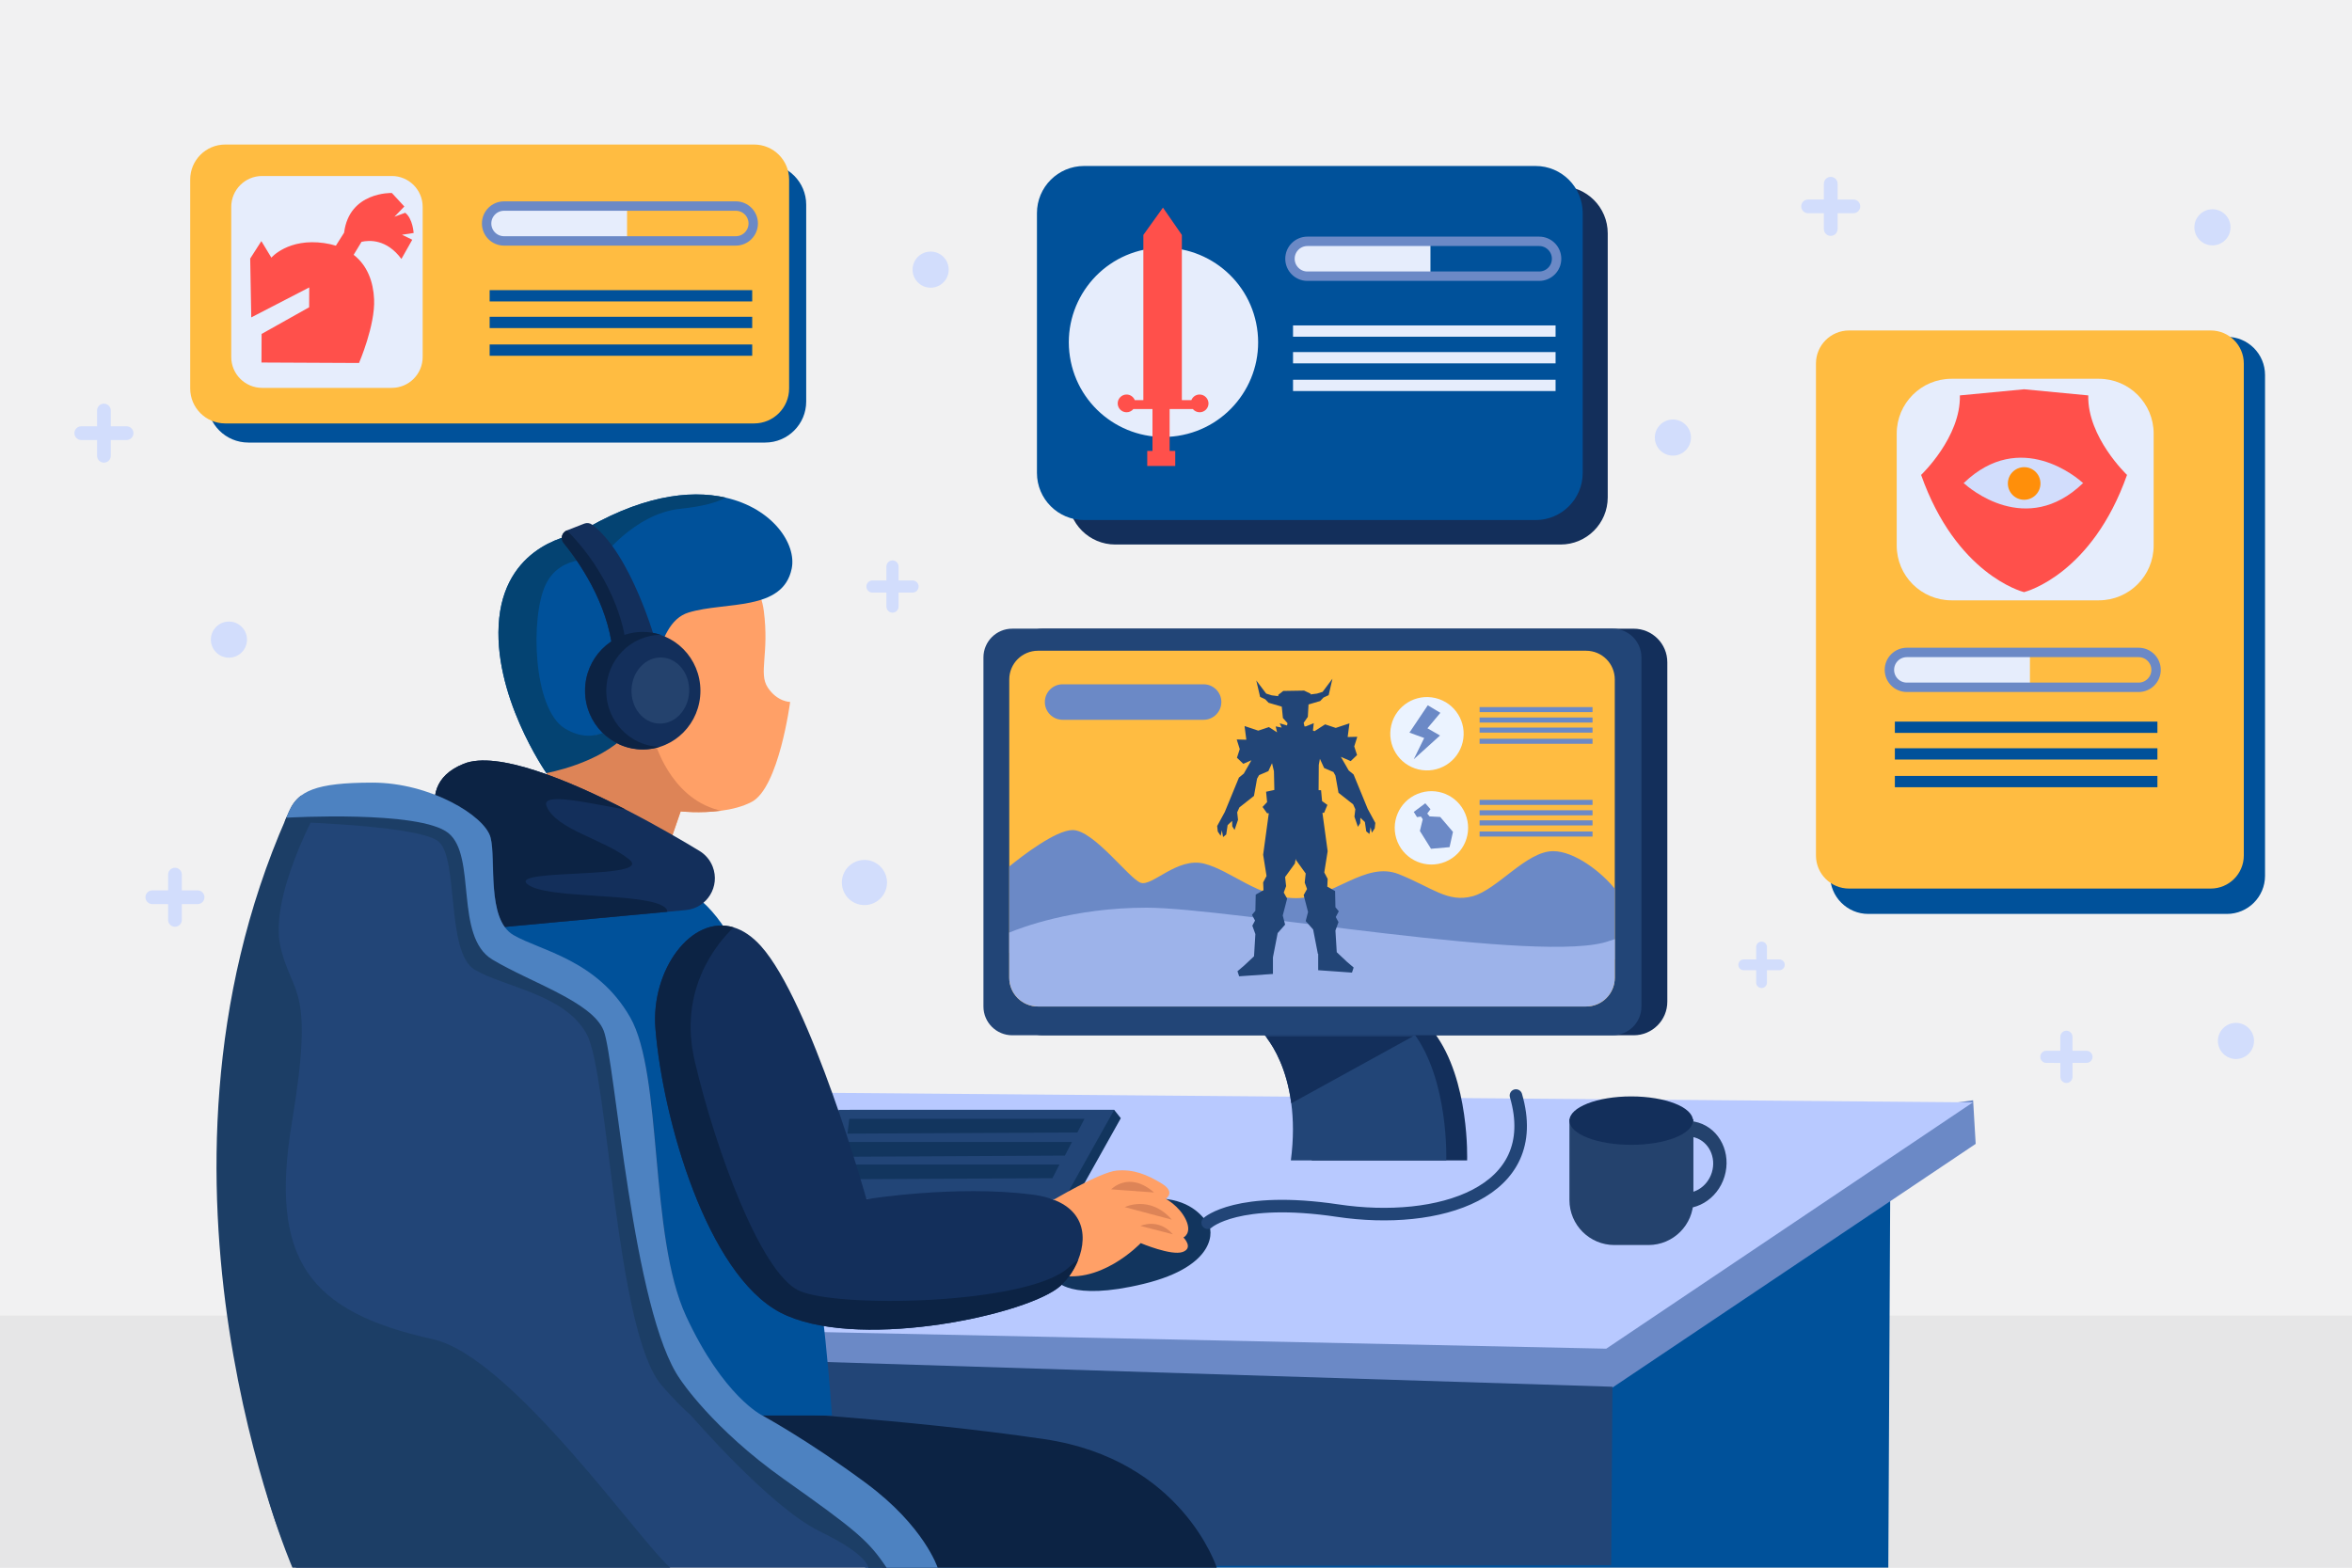 <?xml version="1.0" encoding="utf-8"?>
<!-- Generator: Adobe Illustrator 23.1.0, SVG Export Plug-In . SVG Version: 6.00 Build 0)  -->
<svg version="1.1" xmlns="http://www.w3.org/2000/svg" xmlns:xlink="http://www.w3.org/1999/xlink" x="0px" y="0px"
	 viewBox="0 0 750 500" style="enable-background:new 0 0 750 500;" xml:space="preserve">
<style type="text/css">
	.st0{fill:#F1F1F2;}
	.st1{fill:#E6E6E7;}
	.st2{fill:#D2DDFC;}
	.st3{fill:#00519A;}
	.st4{fill:#6B89C6;}
	.st5{fill:#224577;}
	.st6{fill:#B8C9FF;}
	.st7{fill:#12355E;}
	.st8{fill:#132F5B;}
	.st9{fill:#FFBC41;}
	.st10{fill:#9DB3EA;}
	.st11{fill:#EBF3FF;}
	.st12{fill:#24426D;}
	.st13{fill:#E6EDFC;}
	.st14{fill:#FF504B;}
	.st15{fill:none;stroke:#6B89C6;stroke-width:3;stroke-miterlimit:10;}
	.st16{fill:#FF8F0A;}
	.st17{fill:#0C2344;}
	.st18{fill:#FFA067;}
	.st19{fill:#DD8457;}
	.st20{fill:#044372;}
	.st21{fill:#1C3E66;}
	.st22{fill:#4D82C1;}
	.st23{fill:none;stroke:#224577;stroke-width:4;stroke-linecap:round;stroke-miterlimit:10;}
</style>
<g id="BACKGROUND">
	<rect id="XMLID_391_" class="st0" width="750" height="500"/>
</g>
<g id="OBJECT">
	<g id="XMLID_394_">
		<rect id="XMLID_505_" y="419.58" class="st1" width="750" height="80.42"/>
		<g id="XMLID_492_">
			<path id="XMLID_491_" class="st2" d="M462.73,236.58h-4.45v-4.45c0-1.07-0.87-1.94-1.94-1.94c-1.07,0-1.94,0.87-1.94,1.94v4.45
				h-4.45c-1.07,0-1.94,0.87-1.94,1.94c0,1.07,0.87,1.94,1.94,1.94h4.45v4.45c0,1.07,0.87,1.94,1.94,1.94
				c1.07,0,1.94-0.87,1.94-1.94v-4.45h4.45c1.07,0,1.94-0.87,1.94-1.94C464.67,237.44,463.8,236.58,462.73,236.58z"/>
			<path id="XMLID_489_" class="st2" d="M63.01,283.98h-5.03v-5.03c0-1.21-0.98-2.19-2.19-2.19c-1.21,0-2.19,0.98-2.19,2.19v5.03
				h-5.03c-1.21,0-2.19,0.98-2.19,2.19c0,1.21,0.98,2.19,2.19,2.19h5.03v5.03c0,1.21,0.98,2.19,2.19,2.19
				c1.21,0,2.19-0.98,2.19-2.19v-5.03h5.03c1.21,0,2.19-0.98,2.19-2.19C65.2,284.96,64.22,283.98,63.01,283.98z"/>
			<path id="XMLID_495_" class="st2" d="M40.36,135.96h-5.03v-5.03c0-1.21-0.98-2.19-2.19-2.19c-1.21,0-2.19,0.98-2.19,2.19v5.03
				h-5.03c-1.21,0-2.19,0.98-2.19,2.19c0,1.21,0.98,2.19,2.19,2.19h5.03v5.03c0,1.21,0.98,2.19,2.19,2.19
				c1.21,0,2.19-0.98,2.19-2.19v-5.03h5.03c1.21,0,2.19-0.98,2.19-2.19C42.55,136.94,41.57,135.96,40.36,135.96z"/>
			<path id="XMLID_496_" class="st2" d="M591,63.63h-5.03V58.6c0-1.21-0.98-2.19-2.19-2.19c-1.21,0-2.19,0.98-2.19,2.19v5.03h-5.03
				c-1.21,0-2.19,0.98-2.19,2.19c0,1.21,0.98,2.19,2.19,2.19h5.03v5.03c0,1.21,0.98,2.19,2.19,2.19c1.21,0,2.19-0.98,2.19-2.19V68
				H591c1.21,0,2.19-0.98,2.19-2.19C593.19,64.61,592.21,63.63,591,63.63z"/>
			<path id="XMLID_464_" class="st2" d="M567.4,306h-3.96v-3.96c0-0.95-0.77-1.72-1.72-1.72c-0.95,0-1.72,0.77-1.72,1.72V306h-3.96
				c-0.95,0-1.72,0.77-1.72,1.72c0,0.95,0.77,1.72,1.72,1.72H560v3.96c0,0.95,0.77,1.72,1.72,1.72c0.95,0,1.72-0.77,1.72-1.72v-3.96
				h3.96c0.95,0,1.72-0.77,1.72-1.72C569.12,306.77,568.35,306,567.4,306z"/>
			<path id="XMLID_490_" class="st2" d="M290.99,185.13h-4.45v-4.45c0-1.07-0.87-1.94-1.94-1.94s-1.94,0.87-1.94,1.94v4.45h-4.45
				c-1.07,0-1.94,0.87-1.94,1.94c0,1.07,0.87,1.94,1.94,1.94h4.45v4.45c0,1.07,0.87,1.94,1.94,1.94s1.94-0.87,1.94-1.94V189h4.45
				c1.07,0,1.94-0.87,1.94-1.94C292.93,186,292.06,185.13,290.99,185.13z"/>
			<g>
				<path id="XMLID_498_" class="st2" d="M665.32,335.13h-4.45v-4.45c0-1.07-0.87-1.94-1.94-1.94c-1.07,0-1.94,0.87-1.94,1.94v4.45
					h-4.45c-1.07,0-1.94,0.87-1.94,1.94c0,1.07,0.87,1.94,1.94,1.94H657v4.45c0,1.07,0.87,1.94,1.94,1.94
					c1.07,0,1.94-0.87,1.94-1.94V339h4.45c1.07,0,1.94-0.87,1.94-1.94C667.26,336,666.39,335.13,665.32,335.13z"/>
			</g>
			<path id="XMLID_486_" class="st2" d="M282.85,281.47c0,3.98-3.22,7.2-7.2,7.2c-3.98,0-7.2-3.22-7.2-7.2s3.22-7.2,7.2-7.2
				C279.63,274.27,282.85,277.49,282.85,281.47z"/>
			<path id="XMLID_494_" class="st2" d="M78.76,204c0,3.18-2.58,5.76-5.76,5.76s-5.76-2.58-5.76-5.76c0-3.18,2.58-5.76,5.76-5.76
				S78.76,200.82,78.76,204z"/>
			<path id="XMLID_509_" class="st2" d="M302.52,86c0,3.18-2.58,5.76-5.76,5.76c-3.18,0-5.76-2.58-5.76-5.76
				c0-3.18,2.58-5.76,5.76-5.76C299.94,80.24,302.52,82.82,302.52,86z"/>
			<path id="XMLID_497_" class="st2" d="M539.21,139.56c0,3.18-2.58,5.76-5.76,5.76c-3.18,0-5.76-2.58-5.76-5.76
				c0-3.18,2.58-5.76,5.76-5.76C536.63,133.8,539.21,136.38,539.21,139.56z"/>
			<path id="XMLID_510_" class="st2" d="M718.76,332c0,3.18-2.58,5.76-5.76,5.76c-3.18,0-5.76-2.58-5.76-5.76
				c0-3.18,2.58-5.76,5.76-5.76C716.18,326.24,718.76,328.82,718.76,332z"/>
			<path id="XMLID_493_" class="st2" d="M711.26,72.5c0,3.18-2.58,5.76-5.76,5.76c-3.18,0-5.76-2.58-5.76-5.76
				c0-3.18,2.58-5.76,5.76-5.76C708.68,66.74,711.26,69.32,711.26,72.5z"/>
		</g>
	</g>
	<g id="XMLID_488_">
		<g id="XMLID_191_">
			<polygon id="XMLID_514_" class="st3" points="602.78,374.15 602.14,499.99 276.01,499.99 189.25,431.54 			"/>
			<polygon id="XMLID_513_" class="st4" points="629.18,350.91 630,364.83 512.2,443.88 131.66,433.48 127.56,422.02 			"/>
			<polygon id="XMLID_512_" class="st5" points="513.77,499.19 514.18,442.29 195.68,432.27 282.64,499.59 			"/>
			<polygon id="XMLID_511_" class="st6" points="629.11,351.59 512.2,430.15 127.56,422.02 237.29,348.32 			"/>
			<g id="XMLID_503_">
				<polygon id="XMLID_406_" class="st7" points="271.01,353.99 355.29,353.99 357.4,356.64 342.98,382.4 263.44,382.4 				"/>
				<polygon id="XMLID_407_" class="st5" points="267.41,353.99 355.29,353.99 339.38,382.4 259.84,382.4 				"/>
				<polygon id="XMLID_186_" class="st7" points="270.82,356.83 345.82,356.83 343.55,361.19 270.25,361.56 				"/>
				<polygon id="XMLID_187_" class="st7" points="266.85,364.22 341.84,364.22 339.57,368.57 266.28,368.95 				"/>
				<polygon id="XMLID_188_" class="st7" points="262.87,371.41 337.86,371.41 335.59,375.77 262.3,376.15 				"/>
			</g>
		</g>
		<g id="XMLID_501_">
			<path id="XMLID_393_" class="st8" d="M467.83,370.1h-49.55c0.91-7.04,0.81-13.09,0.13-18.21c-1.42-10.95-5.43-17.67-7.7-20.7
				c-0.95-1.29-1.61-1.92-1.61-1.92h48.17C468.75,344.41,467.83,370.1,467.83,370.1z"/>
			<path id="XMLID_395_" class="st5" d="M461.18,370.1h-49.55c0.91-7.04,0.81-13.09,0.13-18.21c-1.42-10.95-5.43-17.67-7.7-20.7
				c-0.95-1.29-1.61-1.92-1.61-1.92h48.17C462.1,344.41,461.18,370.1,461.18,370.1z"/>
			<path id="XMLID_396_" class="st8" d="M520.97,330.19h-188.4c-5.91,0-10.7-4.79-10.7-10.7V211.22c0-5.91,4.79-10.7,10.7-10.7
				h188.4c5.91,0,10.7,4.79,10.7,10.7v108.27C531.67,325.4,526.88,330.19,520.97,330.19z"/>
			<path id="XMLID_404_" class="st5" d="M514.24,330.19H322.78c-5.07,0-9.18-4.11-9.18-9.18V209.69c0-5.07,4.11-9.18,9.18-9.18
				h191.46c5.07,0,9.18,4.11,9.18,9.18v111.33C523.42,326.08,519.31,330.19,514.24,330.19z"/>
			<path id="XMLID_429_" class="st9" d="M514.92,216.71v95.15c0,5.06-4.09,9.16-9.16,9.16H330.99c-5.06,0-9.16-4.09-9.16-9.16
				v-95.15c0-5.06,4.1-9.16,9.16-9.16h174.77C510.83,207.55,514.92,211.64,514.92,216.71z"/>
			<path id="XMLID_411_" class="st8" d="M450.63,330.5l-38.87,21.39c-1.42-10.95-5.43-17.67-7.7-20.7l-0.23-0.69H450.63z"/>
			<path id="XMLID_422_" class="st4" d="M514.92,283.47V306l-193.08-2.08v-27.57c3.96-3.23,14.78-11.61,20.21-11.61
				c6.73,0,18.05,15.6,21.72,16.82c3.67,1.23,11.63-8.26,20.19-6.11c8.56,2.14,17.43,11.01,29.36,11.01s22.02-11.93,32.73-7.65
				c10.7,4.28,15.6,9.18,23.54,7.04c7.95-2.14,17.13-14.38,25.69-14.38C502.03,271.47,510.66,278.11,514.92,283.47z"/>
			<path id="XMLID_424_" class="st10" d="M514.92,299.54v12.31c0,5.06-4.09,9.16-9.16,9.16H330.99c-5.06,0-9.16-4.09-9.16-9.16
				v-14.41c3.62-1.51,20.3-7.94,43.77-7.94c26.61,0,127.08,18.35,147.72,10.55C513.88,299.86,514.42,299.68,514.92,299.54z"/>
			<polygon id="XMLID_415_" class="st5" points="436.14,258.01 431.62,247 430.07,245.73 427.57,241.38 430.71,242.75 
				432.73,240.81 431.84,238.06 432.81,234.99 429.74,235.07 430.31,230.71 425.94,232.16 422.55,231.03 419.17,233.2 
				418.67,233.01 418.93,230.65 416.39,231.68 415.98,231.69 415.71,230.54 417.04,228.63 417.26,224.68 420.97,223.59 
				422.02,222.48 423.68,221.71 424.89,216.47 421.75,220.66 419.98,221.21 417.92,221.48 417.92,221.25 415.86,220.26 
				409.2,220.37 407.61,221.62 407.61,222.03 405.52,221.77 403.75,221.21 400.6,217.02 401.82,222.26 403.47,223.04 404.52,224.14 
				408.73,225.38 409.09,229 410.56,230.65 410.4,231.39 408.07,230.69 408.7,232.05 406.79,231.68 407.23,233.57 404.62,231.9 
				401.23,233.03 396.86,231.57 397.43,235.93 394.36,235.85 395.33,238.92 394.44,241.67 396.46,243.61 399.05,242.48 
				396.62,246.73 395.07,248 390.55,259 388.13,263.45 388.32,265.19 389.24,266.58 389.62,264.8 390.01,266.97 391.02,266.15 
				391.46,263.16 392.9,261.81 392.95,263.55 393.67,264.7 394.78,261.47 394.51,259.09 395.21,257.52 399.86,253.85 400.85,248.35 
				401.49,247.22 404.45,245.95 405.62,243.41 406.23,245.98 406.36,251.95 403.73,252.52 404.05,255.83 402.6,257.37 
				404.05,259.39 404.59,259.38 402.79,272.61 403.87,279.39 402.79,281.44 402.9,283.92 400.42,285.32 400.31,290.49 
				399.23,291.78 400.2,293.61 399.34,295.23 400.31,297.92 399.88,305 396.76,307.93 394.6,309.77 395.14,311.38 405.91,310.63 
				405.91,305.35 407.42,297.6 409.79,294.9 409.04,291.99 410.44,286.61 409.36,284.67 410.11,282.62 409.79,279.72 412.91,275.41 
				413.17,273.86 413.24,274.28 416.36,278.59 416.04,281.49 416.79,283.54 415.71,285.48 417.11,290.86 416.36,293.77 
				418.73,296.46 420.24,304.22 420.34,304.21 420.34,309.44 431.11,310.2 431.65,308.58 429.5,306.75 426.26,303.7 425.84,296.79 
				426.81,294.09 425.94,292.48 426.91,290.65 425.84,289.36 425.73,284.19 423.25,282.79 423.36,280.31 422.28,278.26 
				423.36,271.48 421.69,259.23 422.23,259.23 423.28,256.72 421.58,255.51 421.26,252.04 420.47,252.01 420.53,243.96 
				420.89,242.02 422.24,244.96 425.2,246.23 425.83,247.35 426.82,252.86 431.48,256.53 432.18,258.1 431.9,260.48 433.01,263.71 
				433.74,262.55 433.79,260.82 435.23,262.17 435.67,265.16 436.68,265.98 437.06,263.81 437.45,265.59 438.37,264.19 
				438.56,262.46 			"/>
			
				<ellipse id="XMLID_405_" transform="matrix(0.925 -0.38 0.38 0.925 -66.099 193.236)" class="st11" cx="456.44" cy="264.05" rx="11.7" ry="11.7"/>
			
				<ellipse id="XMLID_418_" transform="matrix(0.231 -0.973 0.973 0.231 122.244 622.66)" class="st11" cx="454.98" cy="234" rx="11.7" ry="11.7"/>
			<g id="XMLID_419_">
				<rect id="XMLID_417_" x="471.81" y="225.52" class="st4" width="36.01" height="1.61"/>
				<rect id="XMLID_423_" x="471.81" y="228.84" class="st4" width="36.01" height="1.61"/>
				<rect id="XMLID_425_" x="471.81" y="232.05" class="st4" width="36.01" height="1.61"/>
				<rect id="XMLID_426_" x="471.81" y="235.61" class="st4" width="36.01" height="1.61"/>
			</g>
			<g id="XMLID_428_">
				<rect id="XMLID_433_" x="471.81" y="255.11" class="st4" width="36.01" height="1.61"/>
				<rect id="XMLID_432_" x="471.81" y="258.43" class="st4" width="36.01" height="1.61"/>
				<rect id="XMLID_431_" x="471.81" y="261.65" class="st4" width="36.01" height="1.61"/>
				<rect id="XMLID_430_" x="471.81" y="265.2" class="st4" width="36.01" height="1.61"/>
			</g>
			<polygon id="XMLID_420_" class="st4" points="455.29,224.94 449.44,233.66 454.14,235.38 450.82,242.15 459.19,234.58 
				455.18,232.28 459.3,227.35 			"/>
			<polygon id="XMLID_421_" class="st4" points="454.49,256.2 450.82,258.95 451.85,260.61 453.11,260.44 453.68,261.3 
				452.77,265.03 456.32,270.71 462.23,270.19 463.32,265.32 459.25,260.56 455.86,260.38 455.12,259.47 456.15,258.09 			"/>
			<path id="XMLID_427_" class="st4" d="M383.8,229.57h-44.96c-3.12,0-5.66-2.53-5.66-5.66l0,0c0-3.12,2.53-5.66,5.66-5.66h44.96
				c3.13,0,5.66,2.53,5.66,5.66l0,0C389.46,227.04,386.92,229.57,383.8,229.57z"/>
		</g>
		<g id="XMLID_504_">
			<path id="XMLID_448_" class="st12" d="M541.58,358.04c-6.85-2.08-14.24,2.25-16.49,9.66c-2.25,7.42,1.48,15.12,8.33,17.2
				c6.85,2.08,14.24-2.25,16.49-9.66C552.16,367.82,548.43,360.12,541.58,358.04z M535.24,380.15c-4.42-1.34-6.83-6.31-5.38-11.1
				c1.45-4.79,6.22-7.58,10.64-6.24c4.42,1.34,6.83,6.31,5.38,11.1C544.43,378.7,539.66,381.5,535.24,380.15z"/>
			<path id="XMLID_185_" class="st12" d="M525.65,397.09H514.8c-7.92,0-14.34-6.42-14.34-14.34v-25.81h39.53v25.81
				C539.99,390.67,533.57,397.09,525.65,397.09z"/>
			<ellipse id="XMLID_400_" class="st8" cx="520.15" cy="357.41" rx="19.69" ry="7.72"/>
		</g>
	</g>
	<g id="XMLID_500_">
		<g id="XMLID_183_">
			<path id="XMLID_472_" class="st3" d="M244,141.15H79.19c-7.23,0-13.08-5.86-13.08-13.08V65.29c0-7.23,5.86-13.08,13.08-13.08H244
				c7.23,0,13.08,5.86,13.08,13.08v62.78C257.08,135.29,251.22,141.15,244,141.15z"/>
			<path id="XMLID_414_" class="st9" d="M240.47,135.05H71.81c-6.16,0-11.16-4.99-11.16-11.16V57.26c0-6.16,4.99-11.16,11.16-11.16
				h168.66c6.16,0,11.16,4.99,11.16,11.16v66.64C251.63,130.05,246.64,135.05,240.47,135.05z"/>
			<path id="XMLID_450_" class="st13" d="M124.93,123.71H83.59c-5.44,0-9.85-4.41-9.85-9.85V65.98c0-5.44,4.41-9.85,9.85-9.85h41.34
				c5.44,0,9.85,4.41,9.85,9.85v47.88C134.78,119.3,130.37,123.71,124.93,123.71z"/>
			<path id="XMLID_449_" class="st13" d="M199.96,75.97l-42.97,0.28c0,0-2.88-5.79-0.92-7.58c7.77-7.08,43.89-2.72,43.89-2.72V75.97
				z"/>
			<path id="XMLID_463_" class="st14" d="M131.9,74.31c0,0-0.26-4.58-2.69-6.45l-3.44,1.27l3.16-3.27l-3.98-4.31
				c0,0-13.58-0.49-15.22,12.65l-2.63,4.16c-1.14-0.35-2.37-0.64-3.71-0.83c-11.47-1.66-16.86,4.64-16.86,4.64l-3.19-5.27
				l-3.56,5.56l0.34,18.77l18.49-9.56L98.58,98l-15.16,8.51l-0.04,9.11l31.1,0.15c0,0,5.2-11.99,4.81-20.35
				c-0.25-5.47-2.09-10.71-6.52-14.15l2.51-4.14c2.45-0.56,8.01-0.92,12.72,5.46l3.46-6.13l-3.28-1.59L131.9,74.31z"/>
			<path id="XMLID_412_" class="st15" d="M234.63,76.84h-73.9c-3.07,0-5.56-2.49-5.56-5.56l0,0c0-3.07,2.49-5.56,5.56-5.56h73.9
				c3.07,0,5.56,2.49,5.56,5.56l0,0C240.18,74.35,237.7,76.84,234.63,76.84z"/>
			<rect id="XMLID_467_" x="156.14" y="92.54" class="st3" width="83.72" height="3.6"/>
			<rect id="XMLID_466_" x="156.14" y="101.04" class="st3" width="83.72" height="3.6"/>
			<rect id="XMLID_465_" x="156.14" y="109.87" class="st3" width="83.72" height="3.6"/>
		</g>
		<g id="XMLID_476_">
			<path id="XMLID_477_" class="st8" d="M497.64,173.67h-142c-8.3,0-15.03-6.73-15.03-15.03V59.39h157.03
				c8.3,0,15.03,6.73,15.03,15.03v84.22C512.67,166.94,505.94,173.67,497.64,173.67z"/>
			<path id="XMLID_402_" class="st3" d="M489.66,165.87H345.69c-8.3,0-15.03-6.73-15.03-15.03V67.97c0-8.3,6.73-15.03,15.03-15.03
				h143.97c8.3,0,15.03,6.73,15.03,15.03v82.86C504.69,159.14,497.96,165.87,489.66,165.87z"/>
			
				<ellipse id="XMLID_413_" transform="matrix(0.988 -0.153 0.153 0.988 -12.341 57.976)" class="st13" cx="371.08" cy="109.29" rx="30.19" ry="30.19"/>
			<path id="XMLID_475_" class="st14" d="M382.52,125.83c-1.19,0-2.21,0.74-2.62,1.79h-3.03V74.93l-6.03-8.71l-6.25,8.71v52.69
				h-2.73c-0.42-1.04-1.43-1.79-2.62-1.79c-1.56,0-2.83,1.27-2.83,2.83c0,1.56,1.27,2.83,2.83,2.83c0.88,0,1.66-0.41,2.18-1.04h6.08
				v13.36h-1.67v4.8h8.93v-4.8h-1.79v-13.36h7.39c0.52,0.63,1.3,1.04,2.18,1.04c1.56,0,2.83-1.27,2.83-2.83
				C385.34,127.1,384.08,125.83,382.52,125.83z"/>
			<path id="XMLID_470_" class="st13" d="M456.14,87.22l-42.97,0.28c0,0-2.88-5.79-0.92-7.58c7.77-7.08,43.89-2.72,43.89-2.72V87.22
				z"/>
			<path id="XMLID_469_" class="st15" d="M490.8,88.09h-73.9c-3.07,0-5.56-2.49-5.56-5.56l0,0c0-3.07,2.49-5.56,5.56-5.56h73.9
				c3.07,0,5.56,2.49,5.56,5.56l0,0C496.36,85.61,493.87,88.09,490.8,88.09z"/>
			<rect id="XMLID_461_" x="412.32" y="103.79" class="st13" width="83.72" height="3.6"/>
			<rect id="XMLID_392_" x="412.32" y="112.29" class="st13" width="83.72" height="3.6"/>
			<rect id="XMLID_184_" x="412.32" y="121.12" class="st13" width="83.72" height="3.6"/>
		</g>
		<g id="XMLID_462_">
			<path id="XMLID_487_" class="st3" d="M710.1,291.49H595.76c-6.72,0-12.17-5.45-12.17-12.17V119.6c0-6.72,5.45-12.17,12.17-12.17
				H710.1c6.72,0,12.17,5.45,12.17,12.17v159.73C722.26,286.05,716.82,291.49,710.1,291.49z"/>
			<path id="XMLID_468_" class="st9" d="M704.95,283.4H589.62c-5.83,0-10.55-4.72-10.55-10.55v-156.9c0-5.83,4.72-10.55,10.55-10.55
				h115.33c5.83,0,10.55,4.72,10.55,10.55v156.9C715.5,278.68,710.78,283.4,704.95,283.4z"/>
			<path id="XMLID_478_" class="st13" d="M669.28,191.47h-46.99c-9.65,0-17.47-7.82-17.47-17.47v-35.72
				c0-9.65,7.82-17.47,17.47-17.47h46.99c9.65,0,17.47,7.82,17.47,17.47V174C686.75,183.65,678.93,191.47,669.28,191.47z"/>
			<path id="XMLID_485_" class="st14" d="M678.26,151.47c0,0-12.68-12.03-12.36-25.36l-20.45-1.95v0l-0.02,0l-0.02,0v0l-20.45,1.95
				c0.33,13.33-12.36,25.36-12.36,25.36c11.16,31.57,32,37.18,32.8,37.38v0.01c0,0,0.02,0,0.02,0c0,0,0.02,0,0.02,0v-0.01
				C646.26,188.64,667.1,183.03,678.26,151.47z"/>
			<path id="XMLID_499_" class="st2" d="M664.25,154.07c0.02-0.02,0.04-0.03,0.06-0.05h-0.12c-1.55-1.41-19.86-17.37-37.95,0h-0.12
				c0,0,0.02,0.02,0.06,0.06c-0.02,0.02-0.04,0.03-0.06,0.05h0.12c1.55,1.41,19.86,17.37,37.95,0h0.12
				C664.31,154.12,664.29,154.1,664.25,154.07z"/>
			<path id="XMLID_508_" class="st16" d="M650.66,154.2c0,2.87-2.33,5.2-5.2,5.2c-2.87,0-5.2-2.33-5.2-5.2c0-2.87,2.33-5.2,5.2-5.2
				C648.33,148.99,650.66,151.32,650.66,154.2z"/>
			<path id="XMLID_481_" class="st13" d="M647.3,218.33l-42.97,0.28c0,0-2.88-5.79-0.92-7.58c7.77-7.08,43.89-2.72,43.89-2.72
				V218.33z"/>
			<path id="XMLID_480_" class="st15" d="M681.96,219.21h-73.91c-3.07,0-5.56-2.49-5.56-5.56l0,0c0-3.07,2.49-5.56,5.56-5.56h73.91
				c3.07,0,5.56,2.49,5.56,5.56l0,0C687.52,216.72,685.03,219.21,681.96,219.21z"/>
			<rect id="XMLID_474_" x="604.23" y="230.15" class="st3" width="83.72" height="3.6"/>
			<rect id="XMLID_473_" x="604.23" y="238.65" class="st3" width="83.72" height="3.6"/>
			<rect id="XMLID_471_" x="604.23" y="247.48" class="st3" width="83.72" height="3.6"/>
		</g>
	</g>
	<g id="XMLID_484_">
		<path id="XMLID_409_" class="st17" d="M237.25,449.75c0,0,51.75,2.75,95.75,9.25s55,41,55,41H281.5
			C281.5,500,236.75,465.25,237.25,449.75z"/>
		<path id="XMLID_397_" class="st7" d="M336.7,408.33c0,0,4.36,6.88,27.98,1.15c23.63-5.73,22.25-17.43,20.41-19.5
			c-1.83-2.06-5.51-7.8-16.97-7.8C356.66,382.18,336.24,405.73,336.7,408.33z"/>
		<path id="XMLID_398_" class="st3" d="M141.35,297.47c0,0-14.91,68.51-22.56,153.99h146.5c0,0-9.27-148.58-46.49-167.45
			C152.43,250.37,141.35,297.47,141.35,297.47z"/>
		<path id="XMLID_451_" class="st18" d="M251.96,223.88c0,0-3.57,27.27-12.23,31.86c-2.95,1.56-6.5,2.41-9.91,2.85
			c-6.65,0.87-12.77,0.2-12.77,0.2l-4.22,12.22l-5.47,15.82h-41.02l7.49-37.43l2.05-10.22l13.15-65.76c0,0,19.62-2.8,39.5,2.81
			c0,0,13.25,4.84,15.03,18.6c1.79,13.76-1.78,19.88,1.28,24.47C247.87,223.88,251.96,223.88,251.96,223.88z"/>
		<path id="XMLID_443_" class="st3" d="M252.46,181.33c-2.8,13.76-21.15,10.45-32.87,14.02c-11.73,3.57-10.19,26.5-18.35,37.21
			c-0.45,0.59-0.93,1.16-1.46,1.7c-8.72,9.36-25.55,12.31-25.55,12.31s-17.59-25.22-15.04-49.44c2.55-24.2,24.72-26.76,24.72-26.76
			c19.77-12.21,35.86-14.31,47.49-11.65C246.46,162.15,254.05,173.57,252.46,181.33z"/>
		<path id="XMLID_444_" class="st19" d="M229.82,258.59c-6.65,0.87-12.77,0.2-12.77,0.2l-4.22,12.22c-1.32,0.39-2.13,0.61-2.13,0.61
			l-36.88-22.21l2.05-10.22c2.8-1.29,21.95-9.68,32.84-2.89c0,0,4.74,17.89,20.19,22.02C229.22,258.41,229.53,258.5,229.82,258.59z"
			/>
		<path id="XMLID_403_" class="st20" d="M174,186.45c-4.9,10.24-4.13,39.6,6.11,45.88c10.25,6.27,17.43-2.15,17.43-2.15
			s0.99,1.76,2.25,4.07c-8.72,9.36-25.55,12.31-25.55,12.31s-17.59-25.22-15.04-49.44c2.55-24.2,24.72-26.76,24.72-26.76
			c19.77-12.21,35.86-14.31,47.49-11.65c-2.61,1.49-7.41,2.84-14.44,3.56c-14.98,1.53-25.69,16.37-25.69,16.37
			S178.89,176.2,174,186.45z"/>
		<ellipse id="XMLID_401_" class="st8" cx="204.94" cy="220.32" rx="18.41" ry="18.73"/>
		<path id="XMLID_189_" class="st12" d="M219.76,220.62c-0.24,5.82-4.56,10.37-9.63,10.16c-5.08-0.21-9-5.1-8.75-10.92
			c0.24-5.82,4.56-10.37,9.63-10.16C216.08,209.91,220,214.8,219.76,220.62z"/>
		<path id="XMLID_445_" class="st8" d="M209.06,204.6l-12.71,2.97l-0.96,0.22c-1.6-15.76-11.16-29.09-15.67-34.59
			c-1.11-1.35-0.57-3.39,1.06-4.03l5.54-2.17c0.83-0.32,1.76-0.2,2.48,0.33C201.25,176.58,209.06,204.6,209.06,204.6z"/>
		<path id="XMLID_190_" class="st17" d="M193.32,220.35c0-9.81,7.76-17.77,17.38-17.88c-1.8-0.6-3.71-0.93-5.7-0.93
			c-10.17,0-18.41,8.39-18.41,18.73c0,10.34,8.24,18.73,18.41,18.73c1.84,0,3.62-0.28,5.3-0.8
			C200.86,237.88,193.32,230.03,193.32,220.35z"/>
		<path id="XMLID_416_" class="st8" d="M218.7,290.26l-5.93,0.55l-71.42,6.66c-12.7-11.55,3.84-25.02,3.84-25.02
			s-16.54-21.16,2.7-28.86c10.62-4.25,33.32,5.22,51.54,14.56c10.33,5.3,19.22,10.57,23.63,13.25c1.91,1.16,3.39,2.92,4.19,4.99
			C229.72,282.71,225.45,289.63,218.7,290.26z"/>
		<path id="XMLID_408_" class="st18" d="M335.21,383.12c0,0,15.42-9.25,20.82-9.77c5.4-0.51,9.77,1.29,14.4,4.11
			c4.63,2.83,1.29,4.88,1.29,4.88s4.37,2.31,6.43,6.68c2.06,4.37-0.77,5.66-0.77,5.66s3.34,3.34-0.26,4.63
			c-3.6,1.29-13.37-2.83-13.37-2.83s-13.37,14.14-27.76,9.77C321.58,401.89,329.3,388.26,335.21,383.12z"/>
		<path id="XMLID_194_" class="st8" d="M343.79,401.88c-1.53,3.83-4.08,7.18-6.63,9.05c-12.54,9.18-65.14,19.88-88.39,7.65
			c-23.25-12.24-37.4-61.36-39.77-90.53c-1.5-18.61,11.45-36.38,24.94-32.27c0,0,0,0,0.01,0c2.93,0.89,5.87,2.81,8.7,5.96
			c15.9,17.74,33.65,80.74,33.65,80.74s28.13-4.59,52.6-1.52C345.66,383.06,347.13,393.57,343.79,401.88z"/>
		<path id="XMLID_195_" class="st17" d="M212.77,290.81l-71.42,6.66c-12.7-11.55,3.84-25.02,3.84-25.02s-16.54-21.16,2.7-28.86
			c10.62-4.25,33.32,5.22,51.54,14.56c-10.18-1.56-27.23-5.94-25.13-0.98c3.21,7.57,18.58,10.55,26.38,16.97
			c7.8,6.42-38.31,2.75-32.57,7.8c5.73,5.05,38.31,2.52,44.04,7.57C212.6,289.91,212.8,290.34,212.77,290.81z"/>
		<path id="XMLID_502_" class="st5" d="M242.38,453.75c0,0-11.57-7.85-23.5-33.54c-11.93-25.69-7.34-77.07-17.89-95.42
			c-10.55-18.35-28.44-21.1-37.16-26.15c-8.72-5.05-5.51-24.31-7.34-31.2c-1.84-6.88-19.27-17.43-37.62-17.43
			c-12.52,0-19.02,1.28-22.78,4.15c-1.75,1.32-2.92,2.99-3.83,5.03c-0.17,0.4-0.36,0.81-0.52,1.21c-0.11,0.24-0.22,0.48-0.32,0.72
			c-0.19,0.44-0.39,0.89-0.57,1.33C53,351.13,79.87,451.87,79.87,451.87s4.47,31.38,14.53,48.13h196.3
			C290.69,500,276.74,464.03,242.38,453.75z"/>
		<path id="XMLID_506_" class="st21" d="M298.88,500c0,0-14.25-17.38-22.25-22.5c-7.56-4.84-44.79-26.2-48.88-28.54l-19.96-45.67
			l-12.39-76.61l-16.52-17.43l-21.56-8.26l-8.26-38.99l-23.86-7.8l-29.2-0.44c-1.75,1.32-2.92,2.99-3.83,5.03
			c-0.28,0.64-0.57,1.28-0.84,1.94c-0.19,0.44-0.39,0.89-0.57,1.33c9.18,0.28,43.57,1.61,49.12,6.37
			c6.42,5.51,2.29,35.32,11.47,40.83c9.18,5.51,28.9,7.8,35.78,20.64c6.88,12.85,9.18,94.96,23.86,111.94
			c3.65,4.22,6.76,7.34,9.38,9.63c0,0,25.25,29.29,41,36.92s15.5,11.63,15.5,11.63H298.88z"/>
		<path id="XMLID_193_" class="st21" d="M213.75,500H93.25c0,0-53.18-122.83-1.91-239.29c0.19-0.44,10.02-2.85,10.02-2.85
			s-15.6,27.98-11.93,44.04s11.01,11.93,3.67,55.97c-7.34,44.04,5.51,60.56,44.96,69.27C163.14,432.69,204.62,492.51,213.75,500z"/>
		<path id="XMLID_399_" class="st17" d="M343.79,401.88c-1.53,3.83-4.08,7.18-6.63,9.05c-12.54,9.18-65.14,19.88-88.39,7.65
			c-23.25-12.24-37.4-61.36-39.77-90.53c-1.5-18.61,11.45-36.38,24.94-32.27c-5.33,5.1-17.74,19.83-12.4,42.66
			c6.73,28.76,21.1,67.29,33.03,73.1c11.93,5.81,73.4,4.59,86.25-7.34C342.05,403.07,343.02,402.32,343.79,401.88z"/>
		<path id="XMLID_410_" class="st17" d="M199.37,203.88l-3.02,3.69l-0.96,0.22c-1.6-15.76-11.16-29.09-15.67-34.59
			c-1.11-1.35-0.57-3.39,1.06-4.03C197.39,185.99,199.37,203.88,199.37,203.88z"/>
		<path id="XMLID_507_" class="st22" d="M276.25,473.1c-18.51-13.72-33.14-21.64-33.14-21.64s-12.39-5.96-24.31-31.65
			c-11.93-25.69-7.34-77.07-17.89-95.42c-10.55-18.35-28.44-21.1-37.16-26.15c-8.72-5.05-5.51-24.31-7.34-31.2
			c-1.83-6.88-19.27-17.43-37.62-17.43s-23.75,2.75-26.61,9.18c-0.28,0.64-0.57,1.28-0.84,1.94c0.07,0.02,0.16,0.04,0.23,0.06
			c0,0,42.21-2.45,51.38,4.89s1.84,33.03,14.07,40.37c12.23,7.34,31.8,13.46,35.47,22.64c3.67,9.18,9.18,89.92,24.47,111.32
			c0,0,10.14,15.56,33.12,31.83c22.98,16.28,26.9,19.56,32.64,28.18H299C299,500,294.77,486.83,276.25,473.1z"/>
		<path id="XMLID_192_" class="st23" d="M385.1,389.98c0,0,9.41-8.65,41.49-3.86c32.08,4.79,65.91-5.59,56.81-36.71"/>
		<path id="XMLID_479_" class="st19" d="M368,380.33l-13.67-1C354.33,379.33,360,373.33,368,380.33z"/>
		<path id="XMLID_482_" class="st19" d="M373.67,389l-15-4C358.67,385,366.67,381,373.67,389z"/>
		<path id="XMLID_483_" class="st19" d="M374,393.67L363.67,391C363.67,391,369.33,388.33,374,393.67z"/>
	</g>
</g>
</svg>
